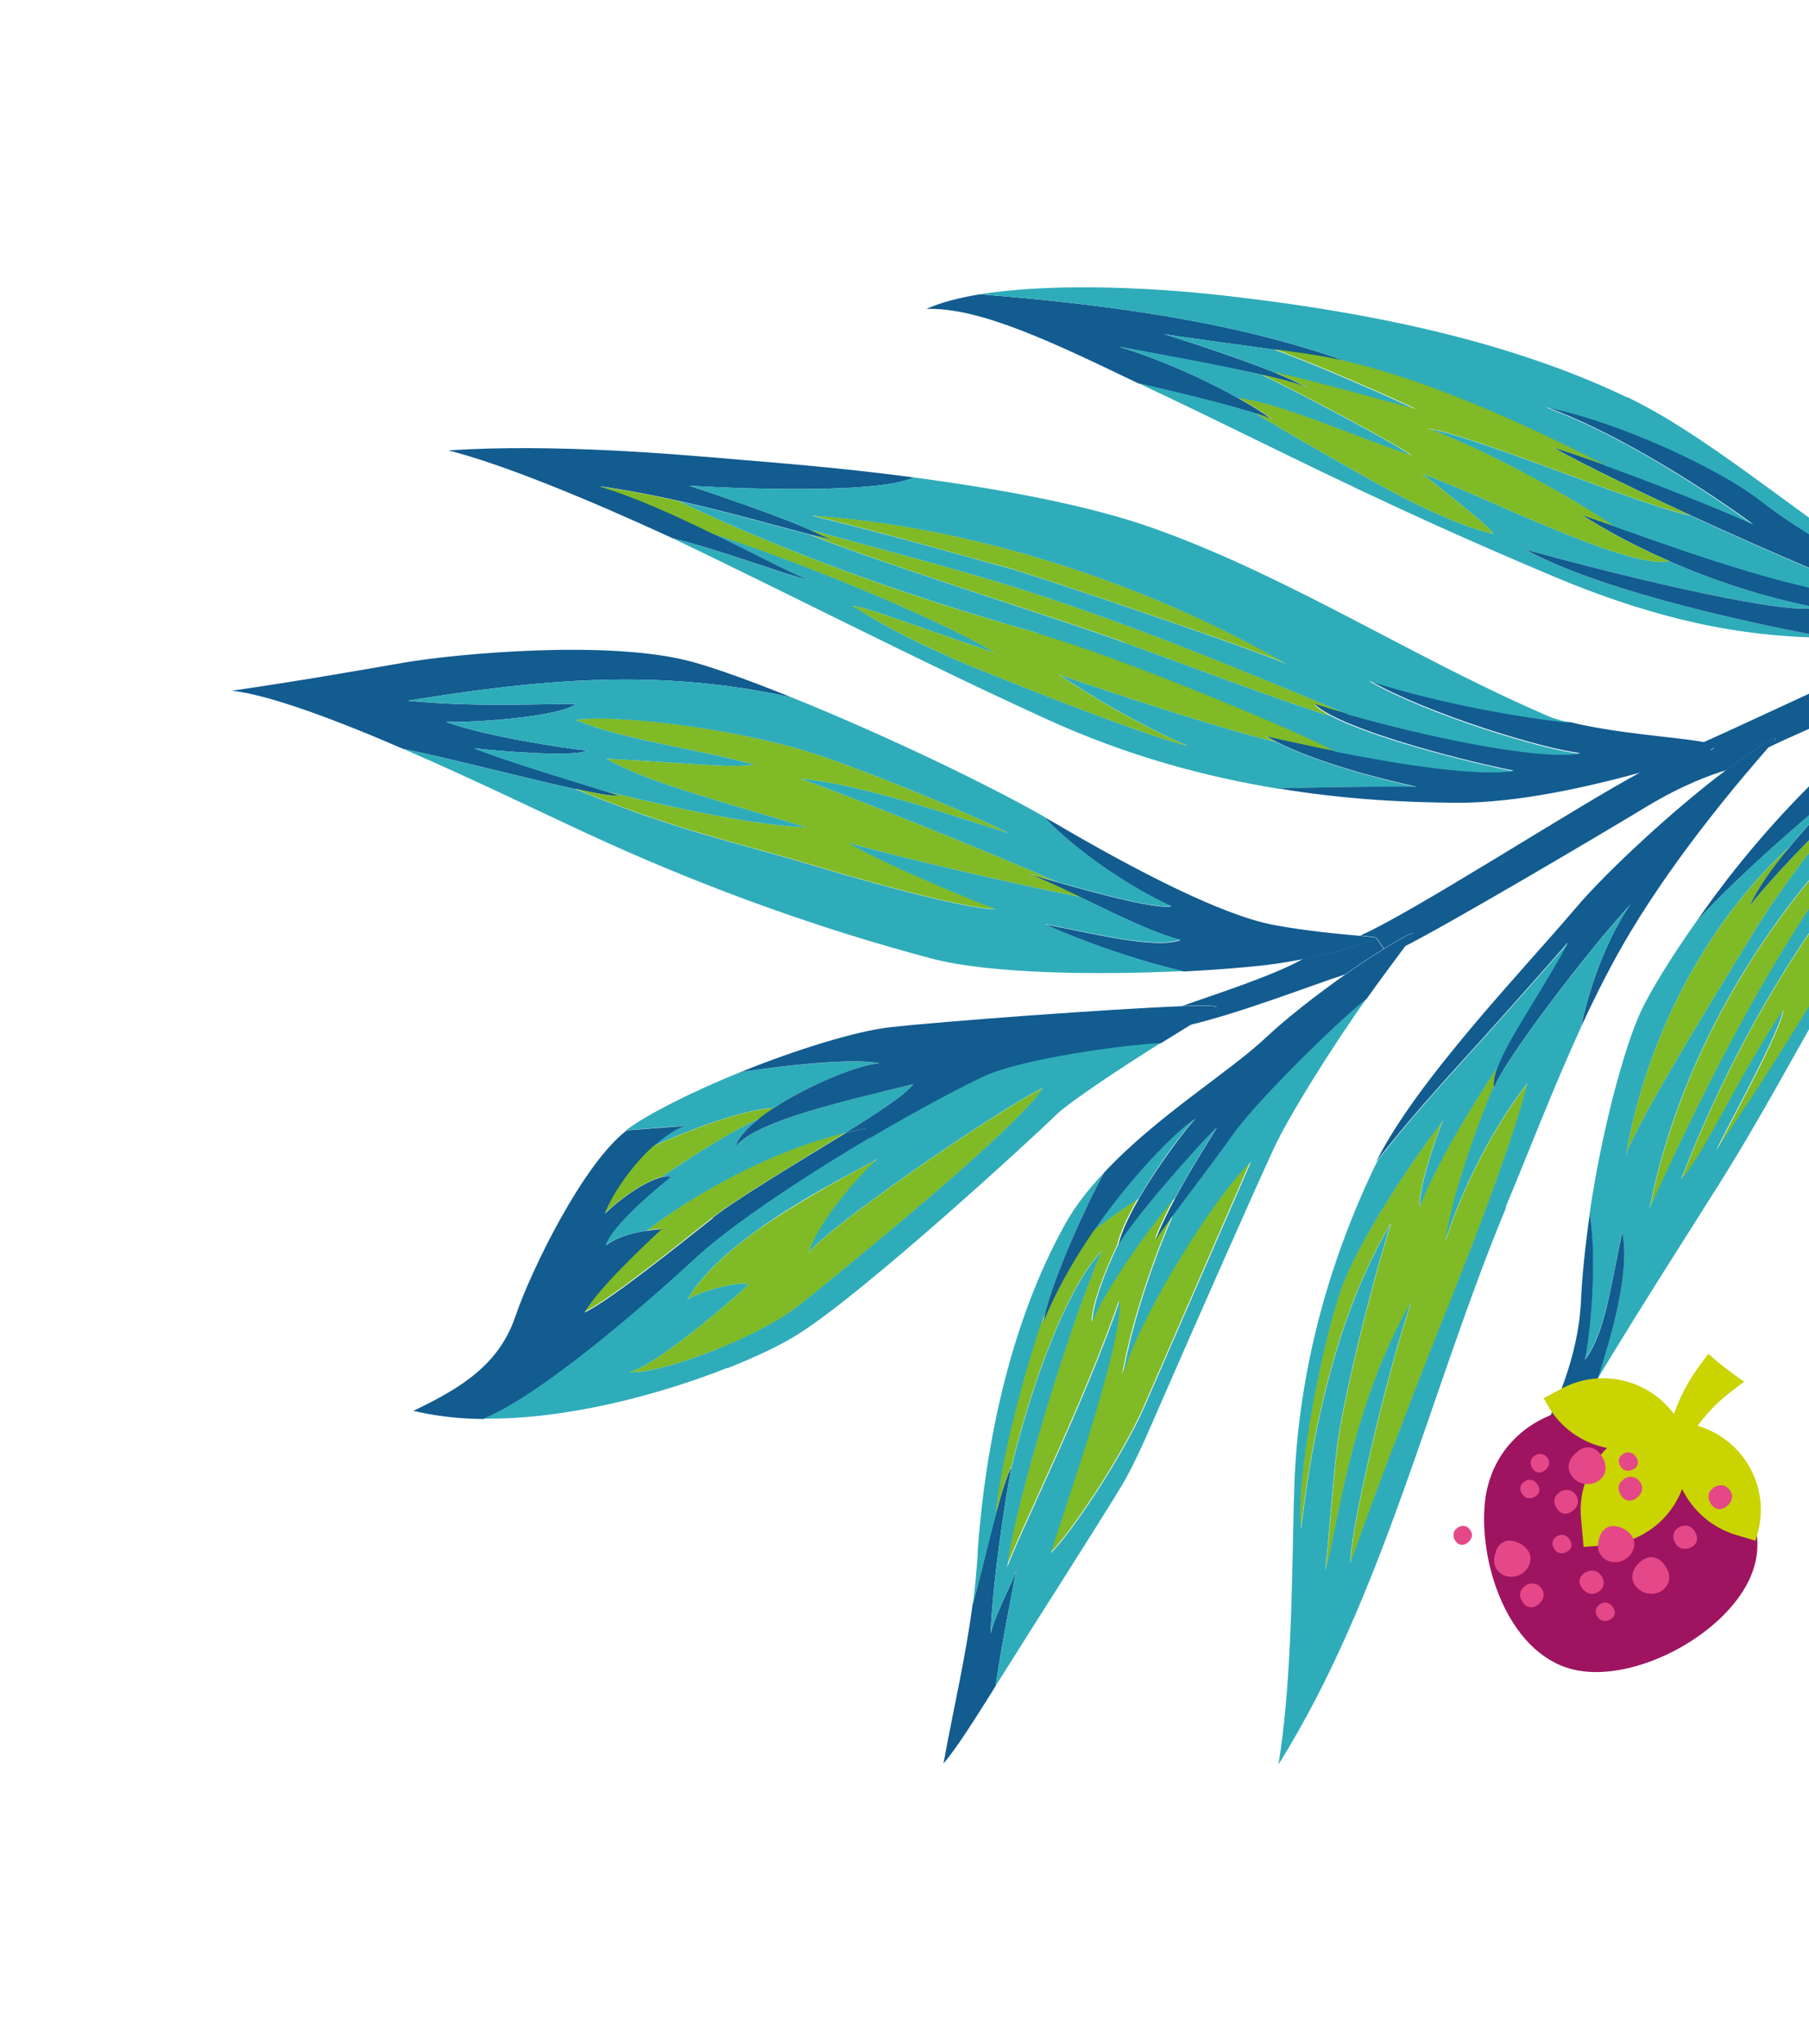 <svg width="255" height="288" viewBox="0 0 255 288" fill="none" xmlns="http://www.w3.org/2000/svg">
<g clip-path="url(#clip0_164_3080)">
<path d="M246.622 127.695C248.18 125.587 253.202 119.957 259.515 113.953C259.587 113.974 259.649 114.031 259.712 114.089C256.843 117.864 251.374 124.625 247.491 130.941C243.645 137.267 230.063 159.079 229.163 162.993C231.893 146.811 240.179 130.353 252.338 119.273C249.674 122.477 247.703 125.331 246.622 127.695Z" fill="#80BA27"/>
<path d="M232.549 170.317C236.087 152.44 245.25 135.134 257.248 121.486C259.391 119.667 261.91 117.366 264.461 114.956C251.172 131.694 241.414 150.915 232.56 170.281L232.549 170.317Z" fill="#80BA27"/>
<path d="M94.775 75.832C100.816 77.271 111.615 81.314 113.687 81.639C110.669 80.369 105.89 77.839 100.545 75.223C112.109 78.936 131.53 86.783 140.438 92.048C131.722 89.241 122.568 85.637 120.237 85.393C125.247 88.621 129.648 90.687 134.351 92.801C136.995 94.002 161.619 103.872 167.375 105.071C161.023 102.399 152.753 97.516 149.329 95.064C156.451 97.527 171.21 102.444 179.924 104.581C187.554 108.412 199.332 110.848 199.705 110.917C194.256 110.831 186.109 110.946 180.144 111.143C170.182 109.51 159.082 106.64 147.369 101.269C129.772 93.243 112.34 84.242 94.775 75.832Z" fill="#2FACB9"/>
<path d="M158.56 90.538C148.907 87.025 124.071 79.378 114.182 75.324C115.235 75.63 116.237 75.842 117.202 76.044C116.461 75.75 115.631 75.351 114.693 74.921C114.714 74.849 114.724 74.812 114.735 74.776C118.465 75.899 130.858 79.065 140.85 82.086C157.64 87.198 173.929 93.899 190.139 100.734C188.323 100.207 186.652 99.721 185.236 99.31C185.794 99.827 186.618 100.381 187.644 100.915C182.865 99.606 167.85 93.945 158.55 90.574L158.56 90.538Z" fill="#80BA27"/>
<path d="M94.775 75.832C82.441 70.162 70.752 65.388 63.196 63.469C78.251 62.486 95.331 64.02 104.17 64.776C108.434 65.148 118 65.839 128.805 67.284C122.798 70.068 97.156 68.449 97.156 68.449C97.156 68.449 109.887 72.62 114.729 74.932C115.631 75.351 116.461 75.75 117.239 76.055C116.284 75.817 115.282 75.604 114.218 75.335C109.091 74.003 102.808 72.178 95.744 70.599C92.194 69.804 88.43 69.066 84.531 68.524C89.398 69.938 95.273 72.628 100.617 75.244C105.962 77.86 110.741 80.39 113.759 81.661C111.698 81.298 100.889 77.292 94.848 75.853L94.775 75.832Z" fill="#125C90"/>
<path d="M174.546 56.112C176.479 57.185 178.075 58.2 179.307 59.109C178.711 58.857 177.897 58.542 176.916 58.257C172.807 56.946 165.92 55.3 160.497 54.04C149.153 48.618 138.267 43.251 130.582 43.539C132.534 42.649 135.093 41.974 138.114 41.473C155.319 42.847 173.518 45.14 189.796 50.931C189.168 50.788 188.348 50.629 187.408 50.474C185.347 50.112 182.554 49.694 179.605 49.271C174.382 48.542 168.426 47.757 164.127 47.099C167.884 48.269 174.503 50.428 179.513 52.434C181.484 53.243 183.189 54.014 184.366 54.71C183.23 54.144 180.859 53.495 177.864 52.822C172.103 51.503 163.907 50.028 157.745 48.869C163.644 50.661 169.944 53.515 174.582 56.122L174.546 56.112Z" fill="#125C90"/>
<path d="M160.507 54.003C160.995 54.224 161.471 54.48 161.959 54.701C176.434 61.544 186.588 66.856 202.428 74.017C207.302 76.22 212.648 78.561 218.684 81.102C236.429 88.619 248.612 89.794 257.843 89.876C249.501 88.359 226.398 83.697 214.949 77.417C225.586 80.389 251.165 86.834 256.085 85.624C248.112 84.057 241.063 81.615 235.302 79.076C229.498 80.344 208.319 69.466 200.48 66.756C204.436 69.953 209.64 73.867 210.506 75.221C208.84 74.855 206.599 74.165 203.177 72.659C202.021 72.166 200.74 71.557 199.325 70.871C194.457 68.511 181.522 60.974 176.89 58.21C172.781 56.899 165.894 55.253 160.471 53.993L160.507 54.003Z" fill="#2FACB9"/>
<path d="M152.304 126.451C149.779 125.245 147.254 124.039 144.957 123.135C146.228 123.505 147.572 123.895 148.952 124.296C155.817 126.29 163.201 128.119 165.125 127.733C159.495 125.152 151.952 120.205 147.132 115.103C147.635 115.406 148.112 115.663 148.552 115.909C160.497 122.923 172.466 129.038 179.567 130.352C184.161 131.214 189.037 131.646 191.764 131.886C193.218 132.033 194.059 132.12 194.038 132.192C192.783 132.852 189.146 134.119 183.764 135.155C182.184 135.445 180.4 135.754 178.519 135.995C175.993 136.285 171.83 136.651 166.872 136.905C162.476 135.904 154.823 133.642 147.295 130.273C153.612 131.439 162.802 133.832 166.424 132.482C162.262 131.352 157.281 128.842 152.377 126.472L152.304 126.451Z" fill="#125C90"/>
<path d="M194.056 163.587C199.774 152.172 214.82 136.574 222.131 127.946C226.57 122.698 236.345 113.721 243.335 108.505C247.963 105.044 251.214 103.074 250.138 104.337C249.887 104.658 249.589 105.005 249.245 105.377C245.418 109.74 236.572 120.128 229.941 131.16C227.366 135.414 225.055 139.981 222.926 144.6C223.268 142.337 225.624 133.411 229.832 127.465C224.169 133.54 211.687 149.803 210.595 153.425C210.591 153.305 210.55 153.175 210.545 153.056C210.491 152.292 210.672 151.399 211.05 150.367C212.486 146.373 216.861 140.397 220.993 132.814C217.421 136.975 208.452 146.973 206.5 149.084C204.939 150.797 197.651 158.802 194.092 163.598L194.056 163.587Z" fill="#125C90"/>
<path d="M114.22 72.618C136.791 74.093 161.828 82.271 181.359 93.537C175.94 91.175 145.194 80.827 141.577 79.855C135.459 78.275 127.355 75.803 114.266 72.592L114.22 72.618Z" fill="#80BA27"/>
<path d="M174.546 56.112C169.944 53.515 163.608 50.65 157.709 48.858C163.917 49.992 172.078 51.456 177.828 52.812C183.256 55.412 197.458 62.924 198.933 64.219C190.82 61.508 180.73 56.923 174.51 56.101L174.546 56.112Z" fill="#2FACB9"/>
<path d="M251.327 142.413C244.984 151.913 240.057 163.045 237.02 166.18C244.419 146.944 255.472 128.414 269.446 113.253C268.416 114.766 267.479 116.227 266.752 117.512C268.137 115.591 271.53 111.771 275.506 107.846C264.351 125.913 254.06 144.664 241.973 162.145C244.96 156.199 251.118 145.03 251.364 142.423L251.327 142.413Z" fill="#80BA27"/>
<path d="M241.134 105.778C240.181 106.21 236.388 107.472 231.343 108.842C223.941 110.867 213.894 113.187 205.286 113.128C198.21 113.082 189.66 112.686 180.155 111.107C186.146 110.956 194.303 110.805 199.716 110.88C199.316 110.764 187.565 108.375 179.934 104.544C179.385 104.266 178.872 103.999 178.405 103.706C181.109 104.295 184.551 105.058 188.303 105.833C197.376 107.68 207.879 109.352 213.379 108.587C209.968 107.99 194.518 104.369 187.676 100.806C186.65 100.272 185.826 99.718 185.267 99.201C186.72 99.623 188.38 100.144 190.17 100.625C200.916 103.628 216.466 107.042 222.762 106.113C217.787 105.614 201.241 100.611 192.976 95.847C203.206 99.134 215.001 101.102 221.383 101.775C227.849 103.377 236.56 103.898 240.069 104.563C241.6 104.85 242.139 105.164 241.129 105.659L241.134 105.778Z" fill="#125C90"/>
<path d="M114.22 72.618C127.308 75.829 135.423 78.264 141.53 79.881C145.158 80.816 175.894 91.201 181.312 93.562C161.792 82.26 136.792 74.093 114.173 72.644L114.22 72.618ZM140.85 82.086C130.858 79.065 118.429 75.888 114.735 74.776C114.714 74.849 114.703 74.885 114.693 74.921C109.851 72.609 97.12 68.439 97.12 68.439C97.12 68.439 122.798 70.068 128.769 67.273C140.296 68.809 153.3 71.09 162.818 74.524C182.191 81.451 199.701 93.035 218.7 101.114C219.525 101.393 220.397 101.646 221.352 101.884C214.97 101.212 203.164 99.279 192.944 95.956C201.21 100.72 217.719 105.712 222.73 106.223C216.435 107.151 200.874 103.773 190.139 100.734C173.918 93.935 157.64 87.198 140.85 82.086Z" fill="#2FACB9"/>
<path d="M250.127 104.373C251.203 103.111 247.953 105.081 243.324 108.541C241.301 109.135 237.31 110.536 232.106 113.672C225.032 117.958 204.172 130.252 198.033 133.353C198.691 132.441 199.146 131.825 199.256 131.581C199.456 131.167 197.696 132.073 195.101 133.683C194.647 133.078 194.466 132.75 194.012 132.146C194.033 132.073 193.192 131.986 191.738 131.839C198.801 128.81 222.511 113.484 231.317 108.795C236.362 107.425 240.145 106.2 241.108 105.731C242.107 105.273 241.568 104.959 240.047 104.636C246.554 101.76 267.623 91.732 274.638 89.004C280.492 88.105 286.712 86.485 290.401 85.312C290.762 85.968 290.942 86.296 291.277 86.906C287.323 88.317 282.081 90.497 276.196 93.947C269.649 96.417 253.952 103.003 249.209 105.367C249.564 104.958 249.861 104.611 250.102 104.327L250.127 104.373Z" fill="#125C90"/>
<path d="M140.427 92.085C131.567 86.793 112.098 78.972 100.534 75.259C95.226 72.654 89.341 69.999 84.448 68.539C88.347 69.081 92.111 69.819 95.661 70.614C111.872 78.395 129.333 84.451 146.445 89.264C157.944 92.525 183.483 103.172 188.256 105.859C184.54 105.094 181.063 104.32 178.359 103.732C178.825 104.025 179.338 104.292 179.887 104.57C171.174 102.433 156.452 97.526 149.293 95.053C152.706 97.541 160.986 102.388 167.339 105.06C161.546 103.851 136.959 93.992 134.315 92.79C129.623 90.64 125.174 88.599 120.201 85.382C122.532 85.626 131.686 89.23 140.402 92.038L140.427 92.085Z" fill="#80BA27"/>
<path d="M179.477 52.424C174.514 50.392 167.884 48.269 164.091 47.089C168.39 47.746 174.345 48.531 179.568 49.26C185.43 51.317 197.257 56.564 199.528 57.696C195.309 56.629 186.084 53.949 179.466 52.46L179.477 52.424Z" fill="#2FACB9"/>
<path d="M257.211 121.476C256.596 121.967 256.028 122.432 255.517 122.835C260.571 117.096 281.095 97.418 284.349 93.4C279.199 97.3 268.018 105.829 259.515 113.953C253.202 119.957 248.18 125.587 246.622 127.695C247.714 125.294 249.685 122.44 252.338 119.273C254.818 116.291 257.908 112.974 261.493 109.447C256.404 113.68 246.028 122.284 239.142 129.855C248.02 116.916 260.927 103.532 274.242 95.112C274.909 94.715 275.54 94.307 276.196 93.947C282.071 90.533 287.323 88.317 291.277 86.906C296.236 85.156 299.194 84.597 299.194 84.597C298.605 85.135 297.394 86.319 295.818 87.949C293.621 90.225 290.714 93.319 287.748 96.751C284.359 99.468 279.556 103.666 275.455 107.752C271.479 111.678 268.122 115.508 266.7 117.418C267.428 116.133 268.4 114.683 269.394 113.16C272.542 108.56 276.543 103.736 277.357 102.83C274.608 105.379 269.365 110.276 264.399 114.899C261.848 117.309 259.365 119.62 257.186 121.429L257.211 121.476Z" fill="#125C90"/>
<path d="M274.664 89.051C272.475 89.4 270.318 89.64 268.38 89.668C265.522 89.744 262.046 89.915 257.88 89.887C249.538 88.37 226.434 83.707 214.985 77.428C225.623 80.4 251.202 86.844 256.122 85.635C248.149 84.067 241.099 81.626 235.338 79.086C229.992 76.746 225.696 74.316 222.909 72.522C224.232 72.985 225.772 73.511 227.484 74.127C238.517 78.04 255.645 84.157 265.064 84.136C261.189 82.696 249.848 77.944 238.317 72.626C231.064 69.259 223.744 65.715 218.888 63.044C220.958 63.645 223.531 64.55 226.275 65.544C235.15 68.752 245.537 72.99 247.164 73.896C241.152 69.511 228.631 61.227 217.874 57.315C228.416 59.392 242.673 66.172 248.156 70.482C253.157 74.416 266.274 82.952 275.345 82.908C278.142 83.721 280.577 84.152 282.867 84.266C287.007 84.523 293.573 83.476 293.591 83.954C293.581 83.991 293.56 84.063 293.383 84.13C292.904 84.424 291.853 84.788 290.422 85.239C286.733 86.413 280.513 88.032 274.659 88.932L274.664 89.051Z" fill="#125C90"/>
<path d="M227.437 74.152C222.258 70.561 210.09 63.639 201.189 60.385C208.369 61.564 230.91 71.144 238.271 72.652C249.765 77.96 261.106 82.711 265.017 84.162C255.588 84.219 238.46 78.102 227.437 74.152Z" fill="#2FACB9"/>
<path d="M229.408 55.978C242.312 62.128 258.213 76.672 265.738 79.645C269.483 81.127 272.553 82.215 275.288 82.97C266.217 83.014 253.1 74.478 248.099 70.544C242.616 66.234 228.359 59.454 217.816 57.377C228.585 61.253 241.095 69.573 247.107 73.958C245.48 73.052 235.092 68.814 226.217 65.606C220.489 62.682 202.745 53.944 187.408 50.474C188.348 50.629 189.168 50.788 189.796 50.931C173.518 45.14 155.319 42.847 138.114 41.473C147.165 40.006 160.484 40.252 173.133 41.72C192.19 43.908 212.284 47.814 229.397 56.014L229.408 55.978Z" fill="#2FACB9"/>
<path d="M179.318 59.073C178.122 58.174 176.49 57.149 174.557 56.075C180.777 56.897 190.867 61.482 198.98 64.193C197.505 62.898 183.303 55.386 177.875 52.786C180.87 53.459 183.231 54.144 184.376 54.674C183.164 53.967 181.458 53.196 179.524 52.398C186.141 53.887 195.366 56.566 199.585 57.634C197.315 56.502 185.524 51.266 179.626 49.198C182.611 49.632 185.426 49.977 187.429 50.401C202.435 53.382 220.521 62.573 226.239 65.533C223.495 64.54 220.922 63.635 218.852 63.033C223.708 65.704 231.028 69.248 238.281 72.615C230.91 71.144 208.343 61.517 201.2 60.348C210.1 63.603 222.268 70.524 227.448 74.116C225.736 73.501 224.195 72.974 222.873 72.511C225.66 74.305 229.956 76.735 235.302 79.075C229.499 80.344 208.319 69.466 200.481 66.756C204.436 69.953 209.64 73.867 210.507 75.221C208.841 74.855 206.599 74.165 203.177 72.659C202.021 72.166 200.74 71.557 199.325 70.871C194.457 68.511 181.523 60.974 176.89 58.21C177.871 58.495 178.685 58.81 179.281 59.062L179.318 59.073Z" fill="#80BA27"/>
<path d="M101.346 190.025C95.809 192.276 90.488 193.645 88.681 193.357C92.186 192.681 103.2 183.238 105.542 181.004C104.531 180.552 99.367 181.652 96.888 183.137C98.673 180.111 101.74 177.142 105.321 174.441C111.947 169.394 123.797 163.305 123.797 163.305C123.797 163.305 115.266 171.934 113.988 176.604C116.007 173.449 139.827 156.934 146.975 153.339C143.709 158.888 117.672 179.919 113.043 183.655C110.097 186.068 105.624 188.314 101.336 190.061L101.346 190.025Z" fill="#80BA27"/>
<path d="M142.506 207.1C140.541 218.069 139.723 226.85 139.651 230.216C140.293 227.331 142.695 223.263 143.26 221.182C142.594 224.967 141.113 232.098 140.336 237.623C137.317 242.456 134.712 246.544 132.994 248.526C134.431 240.594 136.071 233.863 137.087 226.163C138.131 222.568 139.25 217.497 140.359 213.408C141.183 210.299 142.004 207.742 142.565 206.762C142.533 206.871 142.501 206.98 142.506 207.1Z" fill="#125C90"/>
<path d="M96.481 158.64C96.122 158.654 90.764 159.067 88.259 159.285C88.27 159.248 88.317 159.223 88.363 159.197C91.282 157.012 97.515 153.86 104.431 151.064C110.654 150.115 120.322 149.102 123.965 149.846C121.019 150.092 114.019 152.904 109.106 156.124C104.782 156.365 97.976 158.917 92.068 161.494C93.57 160.118 95.133 159.076 96.491 158.604L96.481 158.64Z" fill="#2FACB9"/>
<path d="M137.795 218.846C138.924 203.027 142.546 186.08 150.243 172.326C151.631 169.854 153.548 167.457 155.651 165.232C153.07 169.917 148.584 179.8 147.309 185.14C144.732 192.386 141.348 204.715 140.406 213.382C139.297 217.471 138.142 222.531 137.134 226.138C137.451 223.827 137.654 221.365 137.831 218.857L137.795 218.846Z" fill="#2FACB9"/>
<path d="M93.217 173.131C92.968 173.176 92.204 173.23 91.216 173.377C95.991 169.683 106.859 162.639 119.247 159.581C112.189 163.951 103.662 169.036 100.445 171.568C95.128 175.773 85.936 183.146 82.365 184.866C84.026 181.725 91.058 175.142 93.228 173.095L93.217 173.131Z" fill="#80BA27"/>
<path d="M100.471 171.614C103.698 169.047 112.225 163.961 119.273 159.628C120.209 159.388 121.088 159.21 122.05 159.017C122.286 159.558 122.394 159.865 122.631 160.407C115.985 164.305 108.993 168.852 104.026 172.529C101.665 174.285 99.715 175.845 98.478 176.983C92.334 182.681 76.844 196.417 68.209 199.974C64.749 199.954 61.359 199.56 58.266 198.819C65.21 195.519 70.347 192.206 72.626 185.582C74.858 178.983 82.207 163.986 88.332 159.306C90.837 159.088 96.184 158.712 96.553 158.661C95.195 159.133 93.632 160.176 92.13 161.551C89.287 164.152 86.564 167.969 85.283 171.023C88.064 168.365 91.278 166.384 93.269 165.899C93.826 165.746 94.304 165.727 94.667 165.833C92.222 167.879 86.528 172.567 85.445 175.481C87.202 174.18 89.599 173.655 91.278 173.434C92.266 173.288 93.03 173.234 93.279 173.188C91.109 175.236 84.077 181.819 82.416 184.96C85.988 183.24 95.179 175.867 100.497 171.661L100.471 171.614Z" fill="#125C90"/>
<path d="M141.953 220.802C142.941 212.11 150.852 186.366 155.281 176.27C149.66 182.199 144.582 198.054 142.48 207.053C142.512 206.944 142.544 206.835 142.539 206.716C141.979 207.695 141.193 210.263 140.333 213.361C141.275 204.694 144.706 192.34 147.236 185.119C147.089 185.627 147.035 186.084 146.955 186.494C148.463 182.522 151.045 177.836 154.104 173.408C155.913 171.925 158.607 170.108 160.357 168.962C158.934 171.424 157.853 173.788 157.508 175.381C155.783 179.016 153.919 183.673 153.865 186.296C155.972 181.079 163.011 171.623 165.522 168.808C164.328 171.021 163.3 173.204 162.738 174.734C162.78 174.589 163.825 173.159 165.268 171.176C163.247 175.827 159.769 184.821 158.166 193.728C161.09 184.338 171.505 168.143 176.205 163.758C171.954 173.512 162.665 194.917 161.159 198.339C158.136 205.22 150.956 215.974 148.029 218.865C148.927 215.503 158.115 189.972 157.734 183.284C152.404 198.514 144.512 214.024 141.869 220.818L141.953 220.802Z" fill="#80BA27"/>
<path d="M165.642 168.803C163.13 171.618 156.055 181.064 153.985 186.291C154.027 183.704 155.866 179 157.628 175.376C157.607 175.449 157.586 175.522 157.554 175.631C158.683 172.965 168.754 161.476 171.525 158.854C170.954 159.87 167.962 164.475 165.642 168.803Z" fill="#2FACB9"/>
<path d="M102.545 192.815C106.729 191.155 110.254 189.461 112.624 187.944C122.132 181.923 146.001 159.948 148.871 157.119C150.587 155.412 157.762 150.643 163.685 146.928C158.51 147.119 144.131 149.165 138.921 151.511C136.427 152.638 129.731 156.167 122.569 160.349C115.959 164.258 108.931 168.794 103.964 172.471C101.603 174.227 99.653 175.788 98.417 176.925C92.272 182.624 76.782 196.36 68.147 199.917C79.8 200.072 92.865 196.581 102.519 192.768L102.545 192.815ZM96.898 183.101C98.683 180.075 101.751 177.106 105.332 174.405C111.957 169.358 120.246 165.228 123.808 163.269C122.49 164.147 115.276 171.898 113.999 176.568C116.018 173.413 139.837 156.897 146.986 153.302C143.72 158.852 117.683 179.883 113.053 183.619C110.107 186.032 105.635 188.277 101.346 190.025C95.809 192.276 90.488 193.645 88.682 193.357C92.186 192.681 103.2 183.238 105.542 181.004C104.531 180.552 99.367 181.652 96.888 183.137L96.898 183.101Z" fill="#2FACB9"/>
<path d="M106.964 157.668C102.518 159.685 96.615 163.602 93.244 165.853C91.241 166.374 88.027 168.355 85.257 170.976C86.502 167.912 89.225 164.095 92.104 161.504C98.012 158.927 104.819 156.375 109.142 156.134C108.371 156.619 107.673 157.125 107.047 157.653L106.964 157.668Z" fill="#80BA27"/>
<path d="M85.373 175.46C86.466 172.509 92.16 167.822 94.595 165.812C94.232 165.706 93.79 165.735 93.197 165.878C96.605 163.638 102.482 159.674 106.917 157.693C105.223 159.052 104.006 160.393 103.658 161.591C106.802 157.818 119.797 154.976 128.748 152.77C127.692 154.236 123.759 156.796 119.19 159.643C106.802 162.701 95.933 169.745 91.159 173.439C89.469 173.696 87.072 174.221 85.315 175.522L85.373 175.46Z" fill="#2FACB9"/>
<path d="M81.041 111.187C74.148 109.697 63.469 106.871 56.809 105.528C47.154 101.345 37.802 97.88 32.682 97.338C42.18 95.962 49.693 94.638 56.909 93.387C64.125 92.135 86.032 90.07 97.66 93.29C101.121 94.256 106.075 96.049 111.609 98.286C92.966 94.132 76.126 95.7 57.478 98.751C67.547 99.746 77.779 99.094 81.207 99.223C78.482 101.149 65.906 101.868 62.873 101.736C68.532 103.812 79.86 105.488 82.732 105.771C80.857 106.802 69.349 105.743 66.873 105.457C71.965 107.449 80.091 109.848 84.962 111.381C85.943 111.666 86.804 111.955 87.447 112.182C86.372 112.224 84.082 111.834 81.124 111.172L81.041 111.187Z" fill="#125C90"/>
<path d="M171.474 141.944C171.667 141.685 169.787 141.65 166.643 141.761C171.035 140.201 179.275 137.593 183.692 135.134C189.11 134.109 192.747 132.841 193.965 132.171C194.42 132.776 194.6 133.104 195.055 133.709C193.466 134.704 191.575 135.927 189.594 137.321C184.855 138.859 174.904 142.743 167.717 144.436C169.785 143.147 171.234 142.228 171.438 141.933L171.474 141.944Z" fill="#125C90"/>
<path d="M196.007 172.464C185.949 189.195 183.864 212.102 183.34 215.534C183.26 214.723 183.208 213.684 183.255 212.437C183.443 203.788 187.032 186.28 189.573 180.244C192.476 173.368 199.248 163.205 203.375 157.944C202.972 158.654 199.796 167.42 200.127 170.076C201.973 164.941 207.667 155.371 211.076 150.414C210.698 151.446 210.517 152.339 210.571 153.103C208.083 158.957 204.479 169.332 203.753 174.95C204.728 171.728 208.414 161.613 215.353 152.64C212.941 162.298 205.226 181.403 204.212 183.945C201.124 191.594 193.599 210.991 190.395 220.261C190.257 216.125 195.367 194.057 198.951 183.48C189.99 198.876 188.313 217.53 186.842 221.238C187.282 218.097 187.813 209.626 188.519 203.805C189.235 197.948 193.157 181.6 196.09 172.449L196.007 172.464Z" fill="#80BA27"/>
<path d="M146.445 89.264C129.343 84.415 111.872 78.395 95.661 70.614C102.724 72.193 109.008 74.018 114.135 75.35C124.035 79.368 148.86 87.051 158.513 90.564C167.813 93.934 182.829 99.595 187.608 100.905C194.45 104.467 209.874 108.042 213.311 108.685C207.785 109.404 197.319 107.742 188.235 105.931C183.426 103.235 157.922 92.597 146.424 89.337L146.445 89.264Z" fill="#2FACB9"/>
<path d="M212.253 170.093C215.655 161.905 219.044 153.083 222.915 144.637C223.258 142.373 225.614 133.448 229.822 127.502C224.159 133.576 211.676 149.84 210.585 153.461C210.58 153.342 210.539 153.212 210.535 153.092C208.047 158.947 204.442 169.321 203.716 174.939C204.692 171.717 208.378 161.603 215.316 152.63C212.905 162.288 205.19 181.393 204.176 183.934C201.088 191.584 193.563 210.981 190.359 220.251C190.221 216.115 195.331 194.047 198.915 183.47C189.954 198.865 188.277 217.519 186.806 221.227C187.246 218.086 187.776 209.615 188.483 203.794C189.199 197.937 193.12 181.59 196.054 172.438C185.996 189.169 183.911 212.076 183.387 215.508C183.307 214.697 183.255 213.658 183.302 212.411C183.49 203.762 187.079 186.254 189.62 180.218C192.523 173.342 199.295 163.179 203.422 157.919C203.019 158.629 199.843 167.394 200.174 170.051C202.02 164.916 207.714 155.345 211.123 150.388C212.606 146.368 216.933 140.418 221.066 132.835C217.494 136.997 208.525 146.995 206.573 149.106C205.012 150.818 197.724 158.824 194.165 163.619C194.134 163.728 194.055 163.862 193.987 163.961C186.889 178.637 182.693 194.709 182.403 211.166C182.381 211.514 182.384 211.908 182.362 212.256C182.078 226.116 181.911 238.08 180.218 248.655C195.076 224.89 201.646 195.763 212.325 170.114L212.253 170.093Z" fill="#2FACB9"/>
<path d="M84.915 111.407C90.666 112.762 104.517 116.194 113.726 116.624C102.577 113.11 91.642 110.485 85.434 106.91C97.38 107.544 102.219 108.241 106.33 107.781C98.848 105.608 87.809 104.292 81.151 101.452C81.52 101.402 81.889 101.351 82.331 101.322C88.764 100.867 102.887 102.685 113.083 105.685C119.511 107.553 135.749 114.159 142.28 117.435C136.48 115.711 121.66 110.461 112.81 109.742C120.929 112.572 141.812 121.08 148.963 124.259C147.582 123.859 146.239 123.468 144.967 123.099C147.301 124.013 149.79 125.209 152.315 126.415C145.442 125.127 126.166 120.71 119.639 118.775C124.893 121.837 135.089 126.059 140.363 128.103C137.719 128.122 129.222 126.324 112.92 121.431C104.624 118.943 94.98 116.89 81.088 111.161C84.046 111.824 86.335 112.213 87.411 112.171C86.721 111.971 85.906 111.655 84.926 111.37L84.915 111.407Z" fill="#80BA27"/>
<path d="M119.628 118.811C124.883 121.873 135.078 126.095 140.353 128.139C137.708 128.159 129.212 126.36 112.91 121.468C104.614 118.979 94.97 116.926 81.077 111.198C74.184 109.708 63.505 106.881 56.845 105.538C67.206 110.004 77.849 115.262 85.439 118.687C100.025 125.287 115.674 130.935 131.179 135.045C139.731 137.332 155.389 137.39 166.81 136.848C162.414 135.846 154.761 133.584 147.233 130.216C153.55 131.381 162.74 133.775 166.362 132.425C162.2 131.295 157.219 128.784 152.314 126.415C145.442 125.127 126.166 120.71 119.639 118.775L119.628 118.811Z" fill="#2FACB9"/>
<path d="M66.826 105.483C71.919 107.474 80.044 109.873 84.915 111.407C90.666 112.762 104.517 116.194 113.726 116.624C102.577 113.11 91.642 110.485 85.434 106.91C97.38 107.544 102.219 108.241 106.33 107.781C98.848 105.607 87.809 104.291 81.151 101.452C81.52 101.401 81.889 101.351 82.331 101.322C88.707 100.929 102.887 102.685 113.083 105.685C119.511 107.553 135.749 114.159 142.28 117.435C136.48 115.711 121.66 110.461 112.81 109.742C120.929 112.572 141.812 121.08 148.963 124.259C155.827 126.253 163.212 128.083 165.136 127.697C159.505 125.116 151.963 120.168 147.143 115.066C138.525 110.161 123.915 103.239 111.609 98.286C92.966 94.131 76.126 95.699 57.478 98.751C67.547 99.745 77.779 99.094 81.207 99.223C78.482 101.149 65.906 101.868 62.873 101.735C68.532 103.812 79.86 105.488 82.732 105.771C80.857 106.802 69.349 105.743 66.872 105.457L66.826 105.483Z" fill="#2FACB9"/>
<path d="M160.441 168.947C158.69 170.093 155.996 171.909 154.187 173.393C159.295 165.975 165.657 159.395 168.496 157.62C167.343 158.743 163.241 164.05 160.477 168.957L160.441 168.947Z" fill="#2FACB9"/>
<path d="M109.106 156.124C114.019 152.903 121.029 150.056 123.966 149.845C120.332 149.066 110.654 150.114 104.432 151.064C112.15 147.949 120.687 145.27 125.645 144.741C132.808 143.946 156.438 142.184 166.633 141.798C169.776 141.687 171.657 141.721 171.463 141.98C171.259 142.275 169.811 143.194 167.743 144.483C166.54 145.237 165.149 146.093 163.664 147.001C158.489 147.191 144.11 149.237 138.899 151.584C136.406 152.711 129.72 156.204 122.548 160.422C122.311 159.881 122.203 159.574 121.967 159.032C121.052 159.2 120.126 159.403 119.19 159.643C123.759 156.796 127.692 154.236 128.748 152.771C119.787 155.012 106.766 157.807 103.658 161.591C103.996 160.429 105.223 159.052 106.917 157.694C107.543 157.166 108.277 156.671 109.012 156.175L109.106 156.124Z" fill="#125C90"/>
<path d="M140.347 237.586C146.374 227.955 154.397 215.516 158.186 209.252C159.489 207.07 161.057 203.705 162.758 199.749C168.546 186.464 177.036 167.269 179.554 161.856C181.494 157.615 187.506 147.9 192.624 140.722C188.234 144.173 176.86 155.402 173.676 159.991C171.271 163.389 167.729 167.992 165.387 171.171C163.367 175.823 159.888 184.816 158.285 193.724C161.21 184.333 171.624 168.139 176.324 163.754C172.074 173.507 162.784 194.912 161.278 198.335C158.256 205.215 151.076 215.969 148.149 218.86C149.046 215.498 158.234 189.967 157.853 183.279C152.524 198.509 144.632 214.019 141.989 220.813C142.978 212.12 150.888 186.377 155.317 176.281C149.696 182.21 144.619 198.064 142.517 207.064C140.552 218.032 139.734 226.814 139.662 230.18C140.303 227.294 142.706 223.227 143.271 221.146C142.605 224.93 141.124 232.062 140.347 237.586Z" fill="#2FACB9"/>
<path d="M154.176 173.429C151.118 177.857 148.525 182.579 147.028 186.515C147.107 186.105 147.198 185.659 147.309 185.14C148.584 179.8 153.07 169.917 155.651 165.232C162.98 157.357 173.268 151.09 178.417 146.244C181.291 143.535 185.623 140.146 189.677 137.306C191.658 135.912 193.549 134.689 195.138 133.693C197.732 132.084 199.492 131.177 199.293 131.592C199.183 131.836 198.728 132.452 198.069 133.363C196.841 135.015 194.85 137.666 192.66 140.732C188.271 144.184 176.896 155.413 173.712 160.002C171.307 163.399 167.765 168.002 165.423 171.182C163.981 173.165 162.936 174.594 162.893 174.74C163.456 173.21 164.473 171.063 165.678 168.814C168.009 164.45 170.99 159.881 171.561 158.865C168.754 161.476 158.719 172.976 157.59 175.641C157.611 175.569 157.632 175.496 157.664 175.387C157.998 173.83 159.079 171.466 160.513 168.968C163.304 164.107 167.416 158.764 168.532 157.631C165.74 159.38 159.331 165.986 154.223 173.403L154.176 173.429Z" fill="#125C90"/>
<path d="M223.375 191.598C226.269 187.87 227.089 180.98 228.644 173.594C229.892 179.194 227.093 188.424 225.192 194.292C231.791 183.369 239.25 171.791 242.922 165.926C252.753 150.113 261.237 132.294 272.335 116.731C274.467 113.727 281.117 104.395 287.737 96.787C284.349 99.505 279.545 103.702 275.444 107.788C264.289 125.855 253.998 144.606 241.91 162.087C244.898 156.141 251.056 144.973 251.301 142.366C244.958 151.866 240.031 162.999 236.994 166.134C244.393 146.897 255.446 128.367 269.42 113.206C272.568 108.607 276.558 103.819 277.383 102.877C274.634 105.426 269.391 110.323 264.425 114.946C251.135 131.684 241.378 150.905 232.523 170.27C236.062 152.393 245.224 135.087 257.222 121.439C256.607 121.93 256.039 122.395 255.528 122.798C260.582 117.059 281.106 97.381 284.36 93.364C279.21 97.264 268.029 105.792 259.525 113.916C259.598 113.938 259.66 113.995 259.722 114.052C256.853 117.827 251.384 124.588 247.502 130.904C243.656 137.231 230.074 159.043 229.173 162.956C231.904 146.775 240.19 130.316 252.348 119.236C254.829 116.255 257.919 112.938 261.504 109.411C256.414 113.643 246.038 122.248 239.153 129.818C235.284 135.272 232.557 139.915 231.462 142.196C228.882 147.551 225.701 159.86 224.067 171.044C225.105 177.371 224.17 188.048 223.375 191.598Z" fill="#2FACB9"/>
<path d="M225.218 194.339C227.082 188.461 229.881 179.231 228.669 173.641C227.079 181.016 226.295 187.917 223.401 191.645C224.195 188.095 225.167 177.428 224.093 171.09C223.455 175.592 223.011 179.834 222.86 183.335C222.261 195.567 214.985 205.703 211.136 215.022C214.949 211.521 219.937 203.163 225.254 194.349L225.218 194.339Z" fill="#125C90"/>
<g clip-path="url(#clip1_164_3080)">
<path d="M246.182 223.395C242.014 230.943 230.46 236.84 222.488 235.423C212.947 233.74 208.468 220.839 209.298 211.882C210.405 200.45 222.632 195.061 233.064 200.131C241.514 204.249 251.643 213.422 246.182 223.395Z" fill="#9E1460"/>
<path d="M239.329 200.883C241.377 198.173 242.895 196.889 245.866 194.71C243.903 193.355 242.848 192.578 240.808 190.791C238.519 193.787 237.3 195.621 235.953 199.258C232.361 194.397 225.645 192.742 220.125 195.691L217.611 197.035L218.042 197.829C219.868 201.189 223.029 203.364 226.531 204.055C223.99 206.516 222.515 210.063 222.859 213.9L223.227 218L226.604 217.733C231.52 217.314 235.519 214.114 237.11 209.834C238.581 212.832 241.251 215.269 244.702 216.303L247.443 217.124L247.696 216.28C249.637 209.803 245.932 202.913 239.362 200.945L239.329 200.883Z" fill="#C9D400"/>
<path d="M231.267 220.051C232.422 219.118 233.613 219.271 234.556 220.422C235.498 221.574 235.624 223.044 234.455 224.024C233.3 224.956 231.561 224.742 230.619 223.59C229.676 222.438 230.098 221.03 231.267 220.051Z" fill="#E54888"/>
<path d="M225.459 216.571C226.022 215.206 227.098 214.71 228.521 215.29C229.897 215.855 230.764 217.087 230.201 218.453C229.637 219.818 228.037 220.515 226.661 219.949C225.286 219.383 224.942 217.951 225.506 216.585L225.459 216.571Z" fill="#E54888"/>
<path d="M222.441 204.466C223.676 203.609 224.839 203.855 225.706 205.087C226.573 206.318 226.591 207.807 225.355 208.664C224.12 209.521 222.409 209.213 221.542 207.981C220.675 206.75 221.191 205.37 222.474 204.527L222.441 204.466Z" fill="#E54888"/>
<path d="M210.83 218.632C211.393 217.266 212.469 216.77 213.892 217.35C215.268 217.916 216.135 219.148 215.572 220.513C215.008 221.879 213.408 222.575 212.032 222.01C210.657 221.444 210.313 220.011 210.877 218.646L210.83 218.632Z" fill="#E54888"/>
<path d="M241.55 209.63C242.437 209.077 243.316 209.238 243.889 210.075C244.449 210.959 244.073 211.869 243.186 212.422C242.299 212.974 241.443 212.564 241.007 211.615C240.708 211.065 240.725 210.15 241.597 209.644L241.55 209.63Z" fill="#E54888"/>
<path d="M219.823 210.279C220.71 209.727 221.589 209.888 222.162 210.725C222.722 211.608 222.346 212.519 221.459 213.071C220.572 213.624 219.716 213.214 219.28 212.265C218.981 211.715 218.998 210.799 219.87 210.294L219.823 210.279Z" fill="#E54888"/>
<path d="M214.997 223.461C215.884 222.908 216.763 223.069 217.336 223.906C217.896 224.79 217.52 225.7 216.633 226.253C215.747 226.805 214.891 226.395 214.454 225.446C214.155 224.896 214.172 223.981 215.045 223.475L214.997 223.461Z" fill="#E54888"/>
<path d="M235.993 217.171C235.665 216.203 236.06 215.401 237.033 215.079C238.005 214.756 238.805 215.354 239.133 216.322C239.461 217.29 238.83 218.021 237.838 218.235C237.234 218.361 236.369 218.153 236.041 217.185L235.993 217.171Z" fill="#E54888"/>
<path d="M228.874 208.44C229.761 207.887 230.64 208.048 231.213 208.885C231.773 209.769 231.397 210.679 230.51 211.231C229.623 211.784 228.767 211.374 228.331 210.425C228.032 209.875 228.049 208.959 228.921 208.454L228.874 208.44Z" fill="#E54888"/>
<path d="M225.797 222.145C226.295 223.062 226.089 223.921 225.169 224.412C224.249 224.904 223.36 224.433 222.848 223.563C222.35 222.647 222.854 221.826 223.793 221.442C224.378 221.209 225.285 221.276 225.75 222.131L225.797 222.145Z" fill="#E54888"/>
<path d="M228.393 206.608C227.994 205.875 228.191 205.218 228.927 204.824C229.663 204.431 230.33 204.784 230.728 205.518C231.127 206.251 230.727 206.898 229.972 207.183C229.509 207.351 228.791 207.341 228.44 206.622L228.393 206.608Z" fill="#E54888"/>
<path d="M219.038 218.227C218.64 217.494 218.837 216.837 219.573 216.444C220.309 216.051 220.975 216.404 221.374 217.137C221.772 217.87 221.372 218.518 220.617 218.803C220.155 218.971 219.437 218.961 219.085 218.242L219.038 218.227Z" fill="#E54888"/>
<path d="M214.51 210.477C214.111 209.744 214.308 209.087 215.044 208.694C215.78 208.301 216.447 208.654 216.845 209.387C217.244 210.12 216.844 210.767 216.089 211.053C215.626 211.221 214.908 211.21 214.557 210.491L214.51 210.477Z" fill="#E54888"/>
<path d="M225.139 227.779C224.741 227.046 224.938 226.388 225.674 225.995C226.41 225.602 227.076 225.955 227.475 226.688C227.873 227.422 227.473 228.069 226.718 228.354C226.256 228.522 225.538 228.512 225.187 227.793L225.139 227.779Z" fill="#E54888"/>
<path d="M216.377 205.104C217.066 204.697 217.789 204.862 218.201 205.548C218.614 206.235 218.247 206.943 217.558 207.35C216.87 207.758 216.156 207.39 215.866 206.639C215.695 206.178 215.703 205.464 216.377 205.104Z" fill="#E54888"/>
<path d="M205.508 215.247C206.197 214.84 206.92 215.005 207.318 215.738C207.731 216.425 207.364 217.133 206.675 217.54C205.986 217.948 205.272 217.58 204.982 216.829C204.811 216.368 204.819 215.654 205.494 215.294L205.508 215.247Z" fill="#E54888"/>
</g>
</g>
<defs>
<clipPath id="clip0_164_3080">
<rect width="277.041" height="218.531" fill="white" transform="translate(266.046 287.132) rotate(-163.804)"/>
</clipPath>
<clipPath id="clip1_164_3080">
<rect width="41.943" height="48.111" fill="white" transform="translate(214.811 183) rotate(16.682)"/>
</clipPath>
</defs>
</svg>
